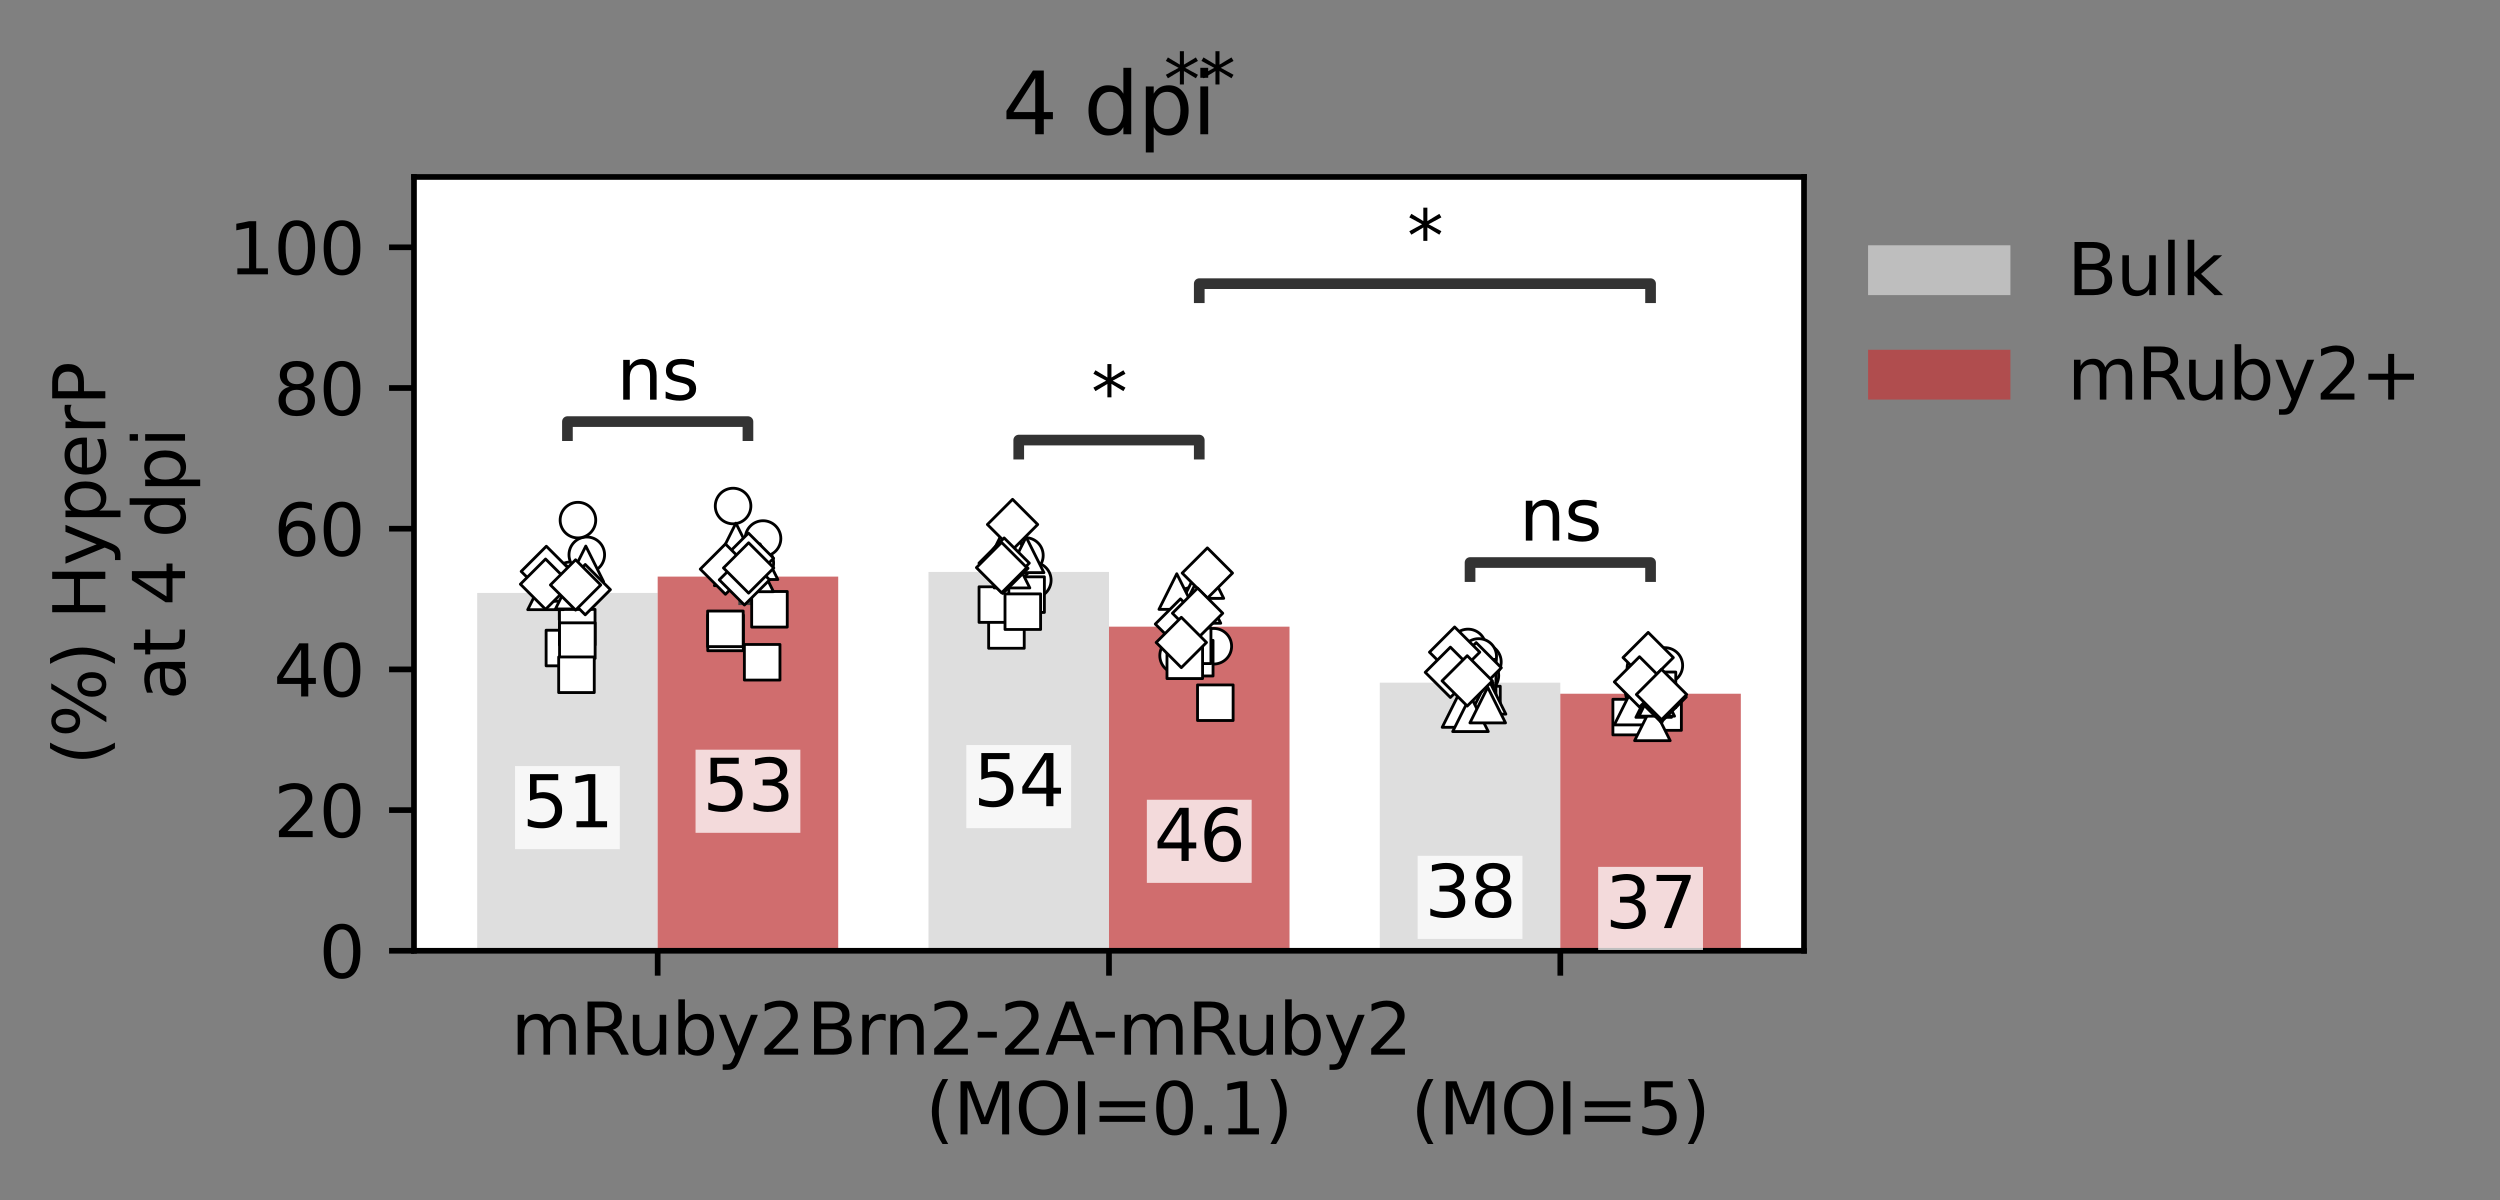<?xml version="1.0" encoding="utf-8" standalone="no"?>
<!DOCTYPE svg PUBLIC "-//W3C//DTD SVG 1.1//EN"
  "http://www.w3.org/Graphics/SVG/1.1/DTD/svg11.dtd">
<svg xmlns:xlink="http://www.w3.org/1999/xlink" width="351.249pt" height="168.66pt" viewBox="0 0 351.249 168.66" xmlns="http://www.w3.org/2000/svg" version="1.1">
 <rect x="0" y="0" width="351.249" height="168.66" fill="#808080" stroke="none"/>
 <defs>
  <style type="text/css">*{stroke-linejoin: round; stroke-linecap: butt}</style>
 </defs>
 <g id="figure_1">
  <g id="patch_1">
   <path d="M 0 168.66 
L 351.249 168.66 
L 351.249 0 
L 0 0 
L 0 168.66 
z
" style="fill: none"/>
  </g>
  <g id="axes_1">
   <g id="patch_2">
    <path d="M 58.163 133.584 
L 253.463 133.584 
L 253.463 24.864 
L 58.163 24.864 
z
" style="fill: #ffffff"/>
   </g>
   <g id="PathCollection_1"/>
   <g id="PathCollection_2"/>
   <g id="PathCollection_3"/>
   <g id="PathCollection_4"/>
   <g id="PathCollection_5"/>
   <g id="PathCollection_6"/>
   <g id="PathCollection_7"/>
   <g id="PathCollection_8"/>
   <g id="patch_3">
    <path d="M 67.041 133.584 
L 92.404 133.584 
L 92.404 83.309 
L 67.041 83.309 
z
" clip-path="url(#p74e291765d)" style="fill: #d3d3d3; opacity: 0.75"/>
   </g>
   <g id="patch_4">
    <path d="M 130.45 133.584 
L 155.813 133.584 
L 155.813 80.354 
L 130.45 80.354 
z
" clip-path="url(#p74e291765d)" style="fill: #d3d3d3; opacity: 0.75"/>
   </g>
   <g id="patch_5">
    <path d="M 193.859 133.584 
L 219.223 133.584 
L 219.223 95.918 
L 193.859 95.918 
z
" clip-path="url(#p74e291765d)" style="fill: #d3d3d3; opacity: 0.75"/>
   </g>
   <g id="patch_6">
    <path d="M 92.404 133.584 
L 117.768 133.584 
L 117.768 81.01 
L 92.404 81.01 
z
" clip-path="url(#p74e291765d)" style="fill: #c03d3e; opacity: 0.75"/>
   </g>
   <g id="patch_7">
    <path d="M 155.813 133.584 
L 181.177 133.584 
L 181.177 88.043 
L 155.813 88.043 
z
" clip-path="url(#p74e291765d)" style="fill: #c03d3e; opacity: 0.75"/>
   </g>
   <g id="patch_8">
    <path d="M 219.223 133.584 
L 244.586 133.584 
L 244.586 97.473 
L 219.223 97.473 
z
" clip-path="url(#p74e291765d)" style="fill: #c03d3e; opacity: 0.75"/>
   </g>
   <g id="matplotlib.axis_1">
    <g id="xtick_1">
     <g id="line2d_1">
      <defs>
       <path id="mfaa15e0e1c" d="M 0 0 
L 0 3.5 
" style="stroke: #000000; stroke-width: 0.8"/>
      </defs>
      <g>
       <use xlink:href="#mfaa15e0e1c" x="92.404" y="133.584" style="stroke: #000000; stroke-width: 0.8"/>
      </g>
     </g>
     <g id="text_1">
      <!-- mRuby2 -->
      <g transform="translate(71.801 148.183)scale(0.1 -0.1)">
       <defs>
        <path id="DejaVuSans-6d" d="M 3328 2828 
Q 3544 3216 3844 3400 
Q 4144 3584 4550 3584 
Q 5097 3584 5394 3201 
Q 5691 2819 5691 2113 
L 5691 0 
L 5113 0 
L 5113 2094 
Q 5113 2597 4934 2840 
Q 4756 3084 4391 3084 
Q 3944 3084 3684 2787 
Q 3425 2491 3425 1978 
L 3425 0 
L 2847 0 
L 2847 2094 
Q 2847 2600 2669 2842 
Q 2491 3084 2119 3084 
Q 1678 3084 1418 2786 
Q 1159 2488 1159 1978 
L 1159 0 
L 581 0 
L 581 3500 
L 1159 3500 
L 1159 2956 
Q 1356 3278 1631 3431 
Q 1906 3584 2284 3584 
Q 2666 3584 2933 3390 
Q 3200 3197 3328 2828 
z
" transform="scale(0.016)"/>
        <path id="DejaVuSans-52" d="M 2841 2188 
Q 3044 2119 3236 1894 
Q 3428 1669 3622 1275 
L 4263 0 
L 3584 0 
L 2988 1197 
Q 2756 1666 2539 1819 
Q 2322 1972 1947 1972 
L 1259 1972 
L 1259 0 
L 628 0 
L 628 4666 
L 2053 4666 
Q 2853 4666 3247 4331 
Q 3641 3997 3641 3322 
Q 3641 2881 3436 2590 
Q 3231 2300 2841 2188 
z
M 1259 4147 
L 1259 2491 
L 2053 2491 
Q 2509 2491 2742 2702 
Q 2975 2913 2975 3322 
Q 2975 3731 2742 3939 
Q 2509 4147 2053 4147 
L 1259 4147 
z
" transform="scale(0.016)"/>
        <path id="DejaVuSans-75" d="M 544 1381 
L 544 3500 
L 1119 3500 
L 1119 1403 
Q 1119 906 1312 657 
Q 1506 409 1894 409 
Q 2359 409 2629 706 
Q 2900 1003 2900 1516 
L 2900 3500 
L 3475 3500 
L 3475 0 
L 2900 0 
L 2900 538 
Q 2691 219 2414 64 
Q 2138 -91 1772 -91 
Q 1169 -91 856 284 
Q 544 659 544 1381 
z
M 1991 3584 
L 1991 3584 
z
" transform="scale(0.016)"/>
        <path id="DejaVuSans-62" d="M 3116 1747 
Q 3116 2381 2855 2742 
Q 2594 3103 2138 3103 
Q 1681 3103 1420 2742 
Q 1159 2381 1159 1747 
Q 1159 1113 1420 752 
Q 1681 391 2138 391 
Q 2594 391 2855 752 
Q 3116 1113 3116 1747 
z
M 1159 2969 
Q 1341 3281 1617 3432 
Q 1894 3584 2278 3584 
Q 2916 3584 3314 3078 
Q 3713 2572 3713 1747 
Q 3713 922 3314 415 
Q 2916 -91 2278 -91 
Q 1894 -91 1617 61 
Q 1341 213 1159 525 
L 1159 0 
L 581 0 
L 581 4863 
L 1159 4863 
L 1159 2969 
z
" transform="scale(0.016)"/>
        <path id="DejaVuSans-79" d="M 2059 -325 
Q 1816 -950 1584 -1140 
Q 1353 -1331 966 -1331 
L 506 -1331 
L 506 -850 
L 844 -850 
Q 1081 -850 1212 -737 
Q 1344 -625 1503 -206 
L 1606 56 
L 191 3500 
L 800 3500 
L 1894 763 
L 2988 3500 
L 3597 3500 
L 2059 -325 
z
" transform="scale(0.016)"/>
        <path id="DejaVuSans-32" d="M 1228 531 
L 3431 531 
L 3431 0 
L 469 0 
L 469 531 
Q 828 903 1448 1529 
Q 2069 2156 2228 2338 
Q 2531 2678 2651 2914 
Q 2772 3150 2772 3378 
Q 2772 3750 2511 3984 
Q 2250 4219 1831 4219 
Q 1534 4219 1204 4116 
Q 875 4013 500 3803 
L 500 4441 
Q 881 4594 1212 4672 
Q 1544 4750 1819 4750 
Q 2544 4750 2975 4387 
Q 3406 4025 3406 3419 
Q 3406 3131 3298 2873 
Q 3191 2616 2906 2266 
Q 2828 2175 2409 1742 
Q 1991 1309 1228 531 
z
" transform="scale(0.016)"/>
       </defs>
       <use xlink:href="#DejaVuSans-6d"/>
       <use xlink:href="#DejaVuSans-52" x="97.412"/>
       <use xlink:href="#DejaVuSans-75" x="162.395"/>
       <use xlink:href="#DejaVuSans-62" x="225.773"/>
       <use xlink:href="#DejaVuSans-79" x="289.25"/>
       <use xlink:href="#DejaVuSans-32" x="348.43"/>
      </g>
     </g>
    </g>
    <g id="xtick_2">
     <g id="line2d_2">
      <g>
       <use xlink:href="#mfaa15e0e1c" x="155.813" y="133.584" style="stroke: #000000; stroke-width: 0.8"/>
      </g>
     </g>
     <g id="text_2">
      <!-- Brn2-2A-mRuby2 -->
      <g transform="translate(113.365 148.183)scale(0.1 -0.1)">
       <defs>
        <path id="DejaVuSans-42" d="M 1259 2228 
L 1259 519 
L 2272 519 
Q 2781 519 3026 730 
Q 3272 941 3272 1375 
Q 3272 1813 3026 2020 
Q 2781 2228 2272 2228 
L 1259 2228 
z
M 1259 4147 
L 1259 2741 
L 2194 2741 
Q 2656 2741 2882 2914 
Q 3109 3088 3109 3444 
Q 3109 3797 2882 3972 
Q 2656 4147 2194 4147 
L 1259 4147 
z
M 628 4666 
L 2241 4666 
Q 2963 4666 3353 4366 
Q 3744 4066 3744 3513 
Q 3744 3084 3544 2831 
Q 3344 2578 2956 2516 
Q 3422 2416 3680 2098 
Q 3938 1781 3938 1306 
Q 3938 681 3513 340 
Q 3088 0 2303 0 
L 628 0 
L 628 4666 
z
" transform="scale(0.016)"/>
        <path id="DejaVuSans-72" d="M 2631 2963 
Q 2534 3019 2420 3045 
Q 2306 3072 2169 3072 
Q 1681 3072 1420 2755 
Q 1159 2438 1159 1844 
L 1159 0 
L 581 0 
L 581 3500 
L 1159 3500 
L 1159 2956 
Q 1341 3275 1631 3429 
Q 1922 3584 2338 3584 
Q 2397 3584 2469 3576 
Q 2541 3569 2628 3553 
L 2631 2963 
z
" transform="scale(0.016)"/>
        <path id="DejaVuSans-6e" d="M 3513 2113 
L 3513 0 
L 2938 0 
L 2938 2094 
Q 2938 2591 2744 2837 
Q 2550 3084 2163 3084 
Q 1697 3084 1428 2787 
Q 1159 2491 1159 1978 
L 1159 0 
L 581 0 
L 581 3500 
L 1159 3500 
L 1159 2956 
Q 1366 3272 1645 3428 
Q 1925 3584 2291 3584 
Q 2894 3584 3203 3211 
Q 3513 2838 3513 2113 
z
" transform="scale(0.016)"/>
        <path id="DejaVuSans-2d" d="M 313 2009 
L 1997 2009 
L 1997 1497 
L 313 1497 
L 313 2009 
z
" transform="scale(0.016)"/>
        <path id="DejaVuSans-41" d="M 2188 4044 
L 1331 1722 
L 3047 1722 
L 2188 4044 
z
M 1831 4666 
L 2547 4666 
L 4325 0 
L 3669 0 
L 3244 1197 
L 1141 1197 
L 716 0 
L 50 0 
L 1831 4666 
z
" transform="scale(0.016)"/>
       </defs>
       <use xlink:href="#DejaVuSans-42"/>
       <use xlink:href="#DejaVuSans-72" x="68.604"/>
       <use xlink:href="#DejaVuSans-6e" x="107.967"/>
       <use xlink:href="#DejaVuSans-32" x="171.346"/>
       <use xlink:href="#DejaVuSans-2d" x="234.969"/>
       <use xlink:href="#DejaVuSans-32" x="271.053"/>
       <use xlink:href="#DejaVuSans-41" x="334.676"/>
       <use xlink:href="#DejaVuSans-2d" x="400.834"/>
       <use xlink:href="#DejaVuSans-6d" x="436.918"/>
       <use xlink:href="#DejaVuSans-52" x="534.33"/>
       <use xlink:href="#DejaVuSans-75" x="599.312"/>
       <use xlink:href="#DejaVuSans-62" x="662.691"/>
       <use xlink:href="#DejaVuSans-79" x="726.168"/>
       <use xlink:href="#DejaVuSans-32" x="785.348"/>
      </g>
      <!-- (MOI=0.1) -->
      <g transform="translate(130.045 159.38)scale(0.1 -0.1)">
       <defs>
        <path id="DejaVuSans-28" d="M 1984 4856 
Q 1566 4138 1362 3434 
Q 1159 2731 1159 2009 
Q 1159 1288 1364 580 
Q 1569 -128 1984 -844 
L 1484 -844 
Q 1016 -109 783 600 
Q 550 1309 550 2009 
Q 550 2706 781 3412 
Q 1013 4119 1484 4856 
L 1984 4856 
z
" transform="scale(0.016)"/>
        <path id="DejaVuSans-4d" d="M 628 4666 
L 1569 4666 
L 2759 1491 
L 3956 4666 
L 4897 4666 
L 4897 0 
L 4281 0 
L 4281 4097 
L 3078 897 
L 2444 897 
L 1241 4097 
L 1241 0 
L 628 0 
L 628 4666 
z
" transform="scale(0.016)"/>
        <path id="DejaVuSans-4f" d="M 2522 4238 
Q 1834 4238 1429 3725 
Q 1025 3213 1025 2328 
Q 1025 1447 1429 934 
Q 1834 422 2522 422 
Q 3209 422 3611 934 
Q 4013 1447 4013 2328 
Q 4013 3213 3611 3725 
Q 3209 4238 2522 4238 
z
M 2522 4750 
Q 3503 4750 4090 4092 
Q 4678 3434 4678 2328 
Q 4678 1225 4090 567 
Q 3503 -91 2522 -91 
Q 1538 -91 948 565 
Q 359 1222 359 2328 
Q 359 3434 948 4092 
Q 1538 4750 2522 4750 
z
" transform="scale(0.016)"/>
        <path id="DejaVuSans-49" d="M 628 4666 
L 1259 4666 
L 1259 0 
L 628 0 
L 628 4666 
z
" transform="scale(0.016)"/>
        <path id="DejaVuSans-3d" d="M 678 2906 
L 4684 2906 
L 4684 2381 
L 678 2381 
L 678 2906 
z
M 678 1631 
L 4684 1631 
L 4684 1100 
L 678 1100 
L 678 1631 
z
" transform="scale(0.016)"/>
        <path id="DejaVuSans-30" d="M 2034 4250 
Q 1547 4250 1301 3770 
Q 1056 3291 1056 2328 
Q 1056 1369 1301 889 
Q 1547 409 2034 409 
Q 2525 409 2770 889 
Q 3016 1369 3016 2328 
Q 3016 3291 2770 3770 
Q 2525 4250 2034 4250 
z
M 2034 4750 
Q 2819 4750 3233 4129 
Q 3647 3509 3647 2328 
Q 3647 1150 3233 529 
Q 2819 -91 2034 -91 
Q 1250 -91 836 529 
Q 422 1150 422 2328 
Q 422 3509 836 4129 
Q 1250 4750 2034 4750 
z
" transform="scale(0.016)"/>
        <path id="DejaVuSans-2e" d="M 684 794 
L 1344 794 
L 1344 0 
L 684 0 
L 684 794 
z
" transform="scale(0.016)"/>
        <path id="DejaVuSans-31" d="M 794 531 
L 1825 531 
L 1825 4091 
L 703 3866 
L 703 4441 
L 1819 4666 
L 2450 4666 
L 2450 531 
L 3481 531 
L 3481 0 
L 794 0 
L 794 531 
z
" transform="scale(0.016)"/>
        <path id="DejaVuSans-29" d="M 513 4856 
L 1013 4856 
Q 1481 4119 1714 3412 
Q 1947 2706 1947 2009 
Q 1947 1309 1714 600 
Q 1481 -109 1013 -844 
L 513 -844 
Q 928 -128 1133 580 
Q 1338 1288 1338 2009 
Q 1338 2731 1133 3434 
Q 928 4138 513 4856 
z
" transform="scale(0.016)"/>
       </defs>
       <use xlink:href="#DejaVuSans-28"/>
       <use xlink:href="#DejaVuSans-4d" x="39.014"/>
       <use xlink:href="#DejaVuSans-4f" x="125.293"/>
       <use xlink:href="#DejaVuSans-49" x="204.004"/>
       <use xlink:href="#DejaVuSans-3d" x="233.496"/>
       <use xlink:href="#DejaVuSans-30" x="317.285"/>
       <use xlink:href="#DejaVuSans-2e" x="380.908"/>
       <use xlink:href="#DejaVuSans-31" x="412.695"/>
       <use xlink:href="#DejaVuSans-29" x="476.318"/>
      </g>
     </g>
    </g>
    <g id="xtick_3">
     <g id="line2d_3">
      <g>
       <use xlink:href="#mfaa15e0e1c" x="219.223" y="133.584" style="stroke: #000000; stroke-width: 0.8"/>
      </g>
     </g>
     <g id="text_3">
      <!--  -->
      <g transform="translate(219.223 148.183)scale(0.1 -0.1)"/>
      <!-- (MOI=5) -->
      <g transform="translate(198.225 159.38)scale(0.1 -0.1)">
       <defs>
        <path id="DejaVuSans-35" d="M 691 4666 
L 3169 4666 
L 3169 4134 
L 1269 4134 
L 1269 2991 
Q 1406 3038 1543 3061 
Q 1681 3084 1819 3084 
Q 2600 3084 3056 2656 
Q 3513 2228 3513 1497 
Q 3513 744 3044 326 
Q 2575 -91 1722 -91 
Q 1428 -91 1123 -41 
Q 819 9 494 109 
L 494 744 
Q 775 591 1075 516 
Q 1375 441 1709 441 
Q 2250 441 2565 725 
Q 2881 1009 2881 1497 
Q 2881 1984 2565 2268 
Q 2250 2553 1709 2553 
Q 1456 2553 1204 2497 
Q 953 2441 691 2322 
L 691 4666 
z
" transform="scale(0.016)"/>
       </defs>
       <use xlink:href="#DejaVuSans-28"/>
       <use xlink:href="#DejaVuSans-4d" x="39.014"/>
       <use xlink:href="#DejaVuSans-4f" x="125.293"/>
       <use xlink:href="#DejaVuSans-49" x="204.004"/>
       <use xlink:href="#DejaVuSans-3d" x="233.496"/>
       <use xlink:href="#DejaVuSans-35" x="317.285"/>
       <use xlink:href="#DejaVuSans-29" x="380.908"/>
      </g>
     </g>
    </g>
   </g>
   <g id="matplotlib.axis_2">
    <g id="ytick_1">
     <g id="line2d_4">
      <defs>
       <path id="mdc113034f2" d="M 0 0 
L -3.5 0 
" style="stroke: #000000; stroke-width: 0.8"/>
      </defs>
      <g>
       <use xlink:href="#mdc113034f2" x="58.163" y="133.584" style="stroke: #000000; stroke-width: 0.8"/>
      </g>
     </g>
     <g id="text_4">
      <!-- 0 -->
      <g transform="translate(44.801 137.383)scale(0.1 -0.1)">
       <use xlink:href="#DejaVuSans-30"/>
      </g>
     </g>
    </g>
    <g id="ytick_2">
     <g id="line2d_5">
      <g>
       <use xlink:href="#mdc113034f2" x="58.163" y="113.817" style="stroke: #000000; stroke-width: 0.8"/>
      </g>
     </g>
     <g id="text_5">
      <!-- 20 -->
      <g transform="translate(38.438 117.616)scale(0.1 -0.1)">
       <use xlink:href="#DejaVuSans-32"/>
       <use xlink:href="#DejaVuSans-30" x="63.623"/>
      </g>
     </g>
    </g>
    <g id="ytick_3">
     <g id="line2d_6">
      <g>
       <use xlink:href="#mdc113034f2" x="58.163" y="94.05" style="stroke: #000000; stroke-width: 0.8"/>
      </g>
     </g>
     <g id="text_6">
      <!-- 40 -->
      <g transform="translate(38.438 97.849)scale(0.1 -0.1)">
       <defs>
        <path id="DejaVuSans-34" d="M 2419 4116 
L 825 1625 
L 2419 1625 
L 2419 4116 
z
M 2253 4666 
L 3047 4666 
L 3047 1625 
L 3713 1625 
L 3713 1100 
L 3047 1100 
L 3047 0 
L 2419 0 
L 2419 1100 
L 313 1100 
L 313 1709 
L 2253 4666 
z
" transform="scale(0.016)"/>
       </defs>
       <use xlink:href="#DejaVuSans-34"/>
       <use xlink:href="#DejaVuSans-30" x="63.623"/>
      </g>
     </g>
    </g>
    <g id="ytick_4">
     <g id="line2d_7">
      <g>
       <use xlink:href="#mdc113034f2" x="58.163" y="74.282" style="stroke: #000000; stroke-width: 0.8"/>
      </g>
     </g>
     <g id="text_7">
      <!-- 60 -->
      <g transform="translate(38.438 78.082)scale(0.1 -0.1)">
       <defs>
        <path id="DejaVuSans-36" d="M 2113 2584 
Q 1688 2584 1439 2293 
Q 1191 2003 1191 1497 
Q 1191 994 1439 701 
Q 1688 409 2113 409 
Q 2538 409 2786 701 
Q 3034 994 3034 1497 
Q 3034 2003 2786 2293 
Q 2538 2584 2113 2584 
z
M 3366 4563 
L 3366 3988 
Q 3128 4100 2886 4159 
Q 2644 4219 2406 4219 
Q 1781 4219 1451 3797 
Q 1122 3375 1075 2522 
Q 1259 2794 1537 2939 
Q 1816 3084 2150 3084 
Q 2853 3084 3261 2657 
Q 3669 2231 3669 1497 
Q 3669 778 3244 343 
Q 2819 -91 2113 -91 
Q 1303 -91 875 529 
Q 447 1150 447 2328 
Q 447 3434 972 4092 
Q 1497 4750 2381 4750 
Q 2619 4750 2861 4703 
Q 3103 4656 3366 4563 
z
" transform="scale(0.016)"/>
       </defs>
       <use xlink:href="#DejaVuSans-36"/>
       <use xlink:href="#DejaVuSans-30" x="63.623"/>
      </g>
     </g>
    </g>
    <g id="ytick_5">
     <g id="line2d_8">
      <g>
       <use xlink:href="#mdc113034f2" x="58.163" y="54.515" style="stroke: #000000; stroke-width: 0.8"/>
      </g>
     </g>
     <g id="text_8">
      <!-- 80 -->
      <g transform="translate(38.438 58.314)scale(0.1 -0.1)">
       <defs>
        <path id="DejaVuSans-38" d="M 2034 2216 
Q 1584 2216 1326 1975 
Q 1069 1734 1069 1313 
Q 1069 891 1326 650 
Q 1584 409 2034 409 
Q 2484 409 2743 651 
Q 3003 894 3003 1313 
Q 3003 1734 2745 1975 
Q 2488 2216 2034 2216 
z
M 1403 2484 
Q 997 2584 770 2862 
Q 544 3141 544 3541 
Q 544 4100 942 4425 
Q 1341 4750 2034 4750 
Q 2731 4750 3128 4425 
Q 3525 4100 3525 3541 
Q 3525 3141 3298 2862 
Q 3072 2584 2669 2484 
Q 3125 2378 3379 2068 
Q 3634 1759 3634 1313 
Q 3634 634 3220 271 
Q 2806 -91 2034 -91 
Q 1263 -91 848 271 
Q 434 634 434 1313 
Q 434 1759 690 2068 
Q 947 2378 1403 2484 
z
M 1172 3481 
Q 1172 3119 1398 2916 
Q 1625 2713 2034 2713 
Q 2441 2713 2670 2916 
Q 2900 3119 2900 3481 
Q 2900 3844 2670 4047 
Q 2441 4250 2034 4250 
Q 1625 4250 1398 4047 
Q 1172 3844 1172 3481 
z
" transform="scale(0.016)"/>
       </defs>
       <use xlink:href="#DejaVuSans-38"/>
       <use xlink:href="#DejaVuSans-30" x="63.623"/>
      </g>
     </g>
    </g>
    <g id="ytick_6">
     <g id="line2d_9">
      <g>
       <use xlink:href="#mdc113034f2" x="58.163" y="34.748" style="stroke: #000000; stroke-width: 0.8"/>
      </g>
     </g>
     <g id="text_9">
      <!-- 100 -->
      <g transform="translate(32.076 38.547)scale(0.1 -0.1)">
       <use xlink:href="#DejaVuSans-31"/>
       <use xlink:href="#DejaVuSans-30" x="63.623"/>
       <use xlink:href="#DejaVuSans-30" x="127.246"/>
      </g>
     </g>
    </g>
    <g id="text_10">
     <!-- (%) HyperP -->
     <g transform="translate(14.798 107.506)rotate(-90)scale(0.1 -0.1)">
      <defs>
       <path id="DejaVuSans-25" d="M 4653 2053 
Q 4381 2053 4226 1822 
Q 4072 1591 4072 1178 
Q 4072 772 4226 539 
Q 4381 306 4653 306 
Q 4919 306 5073 539 
Q 5228 772 5228 1178 
Q 5228 1588 5073 1820 
Q 4919 2053 4653 2053 
z
M 4653 2450 
Q 5147 2450 5437 2106 
Q 5728 1763 5728 1178 
Q 5728 594 5436 251 
Q 5144 -91 4653 -91 
Q 4153 -91 3862 251 
Q 3572 594 3572 1178 
Q 3572 1766 3864 2108 
Q 4156 2450 4653 2450 
z
M 1428 4353 
Q 1159 4353 1004 4120 
Q 850 3888 850 3481 
Q 850 3069 1003 2837 
Q 1156 2606 1428 2606 
Q 1700 2606 1854 2837 
Q 2009 3069 2009 3481 
Q 2009 3884 1853 4118 
Q 1697 4353 1428 4353 
z
M 4250 4750 
L 4750 4750 
L 1831 -91 
L 1331 -91 
L 4250 4750 
z
M 1428 4750 
Q 1922 4750 2215 4408 
Q 2509 4066 2509 3481 
Q 2509 2891 2217 2550 
Q 1925 2209 1428 2209 
Q 931 2209 642 2551 
Q 353 2894 353 3481 
Q 353 4063 643 4406 
Q 934 4750 1428 4750 
z
" transform="scale(0.016)"/>
       <path id="DejaVuSans-20" transform="scale(0.016)"/>
       <path id="DejaVuSans-48" d="M 628 4666 
L 1259 4666 
L 1259 2753 
L 3553 2753 
L 3553 4666 
L 4184 4666 
L 4184 0 
L 3553 0 
L 3553 2222 
L 1259 2222 
L 1259 0 
L 628 0 
L 628 4666 
z
" transform="scale(0.016)"/>
       <path id="DejaVuSans-70" d="M 1159 525 
L 1159 -1331 
L 581 -1331 
L 581 3500 
L 1159 3500 
L 1159 2969 
Q 1341 3281 1617 3432 
Q 1894 3584 2278 3584 
Q 2916 3584 3314 3078 
Q 3713 2572 3713 1747 
Q 3713 922 3314 415 
Q 2916 -91 2278 -91 
Q 1894 -91 1617 61 
Q 1341 213 1159 525 
z
M 3116 1747 
Q 3116 2381 2855 2742 
Q 2594 3103 2138 3103 
Q 1681 3103 1420 2742 
Q 1159 2381 1159 1747 
Q 1159 1113 1420 752 
Q 1681 391 2138 391 
Q 2594 391 2855 752 
Q 3116 1113 3116 1747 
z
" transform="scale(0.016)"/>
       <path id="DejaVuSans-65" d="M 3597 1894 
L 3597 1613 
L 953 1613 
Q 991 1019 1311 708 
Q 1631 397 2203 397 
Q 2534 397 2845 478 
Q 3156 559 3463 722 
L 3463 178 
Q 3153 47 2828 -22 
Q 2503 -91 2169 -91 
Q 1331 -91 842 396 
Q 353 884 353 1716 
Q 353 2575 817 3079 
Q 1281 3584 2069 3584 
Q 2775 3584 3186 3129 
Q 3597 2675 3597 1894 
z
M 3022 2063 
Q 3016 2534 2758 2815 
Q 2500 3097 2075 3097 
Q 1594 3097 1305 2825 
Q 1016 2553 972 2059 
L 3022 2063 
z
" transform="scale(0.016)"/>
       <path id="DejaVuSans-50" d="M 1259 4147 
L 1259 2394 
L 2053 2394 
Q 2494 2394 2734 2622 
Q 2975 2850 2975 3272 
Q 2975 3691 2734 3919 
Q 2494 4147 2053 4147 
L 1259 4147 
z
M 628 4666 
L 2053 4666 
Q 2838 4666 3239 4311 
Q 3641 3956 3641 3272 
Q 3641 2581 3239 2228 
Q 2838 1875 2053 1875 
L 1259 1875 
L 1259 0 
L 628 0 
L 628 4666 
z
" transform="scale(0.016)"/>
      </defs>
      <use xlink:href="#DejaVuSans-28"/>
      <use xlink:href="#DejaVuSans-25" x="39.014"/>
      <use xlink:href="#DejaVuSans-29" x="134.033"/>
      <use xlink:href="#DejaVuSans-20" x="173.047"/>
      <use xlink:href="#DejaVuSans-48" x="204.834"/>
      <use xlink:href="#DejaVuSans-79" x="280.029"/>
      <use xlink:href="#DejaVuSans-70" x="339.209"/>
      <use xlink:href="#DejaVuSans-65" x="402.686"/>
      <use xlink:href="#DejaVuSans-72" x="464.209"/>
      <use xlink:href="#DejaVuSans-50" x="505.322"/>
     </g>
     <!-- at 4 dpi -->
     <g transform="translate(25.996 98.345)rotate(-90)scale(0.1 -0.1)">
      <defs>
       <path id="DejaVuSans-61" d="M 2194 1759 
Q 1497 1759 1228 1600 
Q 959 1441 959 1056 
Q 959 750 1161 570 
Q 1363 391 1709 391 
Q 2188 391 2477 730 
Q 2766 1069 2766 1631 
L 2766 1759 
L 2194 1759 
z
M 3341 1997 
L 3341 0 
L 2766 0 
L 2766 531 
Q 2569 213 2275 61 
Q 1981 -91 1556 -91 
Q 1019 -91 701 211 
Q 384 513 384 1019 
Q 384 1609 779 1909 
Q 1175 2209 1959 2209 
L 2766 2209 
L 2766 2266 
Q 2766 2663 2505 2880 
Q 2244 3097 1772 3097 
Q 1472 3097 1187 3025 
Q 903 2953 641 2809 
L 641 3341 
Q 956 3463 1253 3523 
Q 1550 3584 1831 3584 
Q 2591 3584 2966 3190 
Q 3341 2797 3341 1997 
z
" transform="scale(0.016)"/>
       <path id="DejaVuSans-74" d="M 1172 4494 
L 1172 3500 
L 2356 3500 
L 2356 3053 
L 1172 3053 
L 1172 1153 
Q 1172 725 1289 603 
Q 1406 481 1766 481 
L 2356 481 
L 2356 0 
L 1766 0 
Q 1100 0 847 248 
Q 594 497 594 1153 
L 594 3053 
L 172 3053 
L 172 3500 
L 594 3500 
L 594 4494 
L 1172 4494 
z
" transform="scale(0.016)"/>
       <path id="DejaVuSans-64" d="M 2906 2969 
L 2906 4863 
L 3481 4863 
L 3481 0 
L 2906 0 
L 2906 525 
Q 2725 213 2448 61 
Q 2172 -91 1784 -91 
Q 1150 -91 751 415 
Q 353 922 353 1747 
Q 353 2572 751 3078 
Q 1150 3584 1784 3584 
Q 2172 3584 2448 3432 
Q 2725 3281 2906 2969 
z
M 947 1747 
Q 947 1113 1208 752 
Q 1469 391 1925 391 
Q 2381 391 2643 752 
Q 2906 1113 2906 1747 
Q 2906 2381 2643 2742 
Q 2381 3103 1925 3103 
Q 1469 3103 1208 2742 
Q 947 2381 947 1747 
z
" transform="scale(0.016)"/>
       <path id="DejaVuSans-69" d="M 603 3500 
L 1178 3500 
L 1178 0 
L 603 0 
L 603 3500 
z
M 603 4863 
L 1178 4863 
L 1178 4134 
L 603 4134 
L 603 4863 
z
" transform="scale(0.016)"/>
      </defs>
      <use xlink:href="#DejaVuSans-61"/>
      <use xlink:href="#DejaVuSans-74" x="61.279"/>
      <use xlink:href="#DejaVuSans-20" x="100.488"/>
      <use xlink:href="#DejaVuSans-34" x="132.275"/>
      <use xlink:href="#DejaVuSans-20" x="195.898"/>
      <use xlink:href="#DejaVuSans-64" x="227.686"/>
      <use xlink:href="#DejaVuSans-70" x="291.162"/>
      <use xlink:href="#DejaVuSans-69" x="354.639"/>
     </g>
    </g>
   </g>
   <g id="line2d_10">
    <path d="M 79.723 85.79 
L 79.723 80.768 
" clip-path="url(#p74e291765d)" style="fill: none; stroke: #424242; stroke-width: 2.7; stroke-linecap: square"/>
   </g>
   <g id="line2d_11">
    <path d="M 143.132 82.218 
L 143.132 78.719 
" clip-path="url(#p74e291765d)" style="fill: none; stroke: #424242; stroke-width: 2.7; stroke-linecap: square"/>
   </g>
   <g id="line2d_12">
    <path d="M 206.541 97.292 
L 206.541 94.434 
" clip-path="url(#p74e291765d)" style="fill: none; stroke: #424242; stroke-width: 2.7; stroke-linecap: square"/>
   </g>
   <g id="line2d_13">
    <path d="M 105.086 83.663 
L 105.086 78.46 
" clip-path="url(#p74e291765d)" style="fill: none; stroke: #424242; stroke-width: 2.7; stroke-linecap: square"/>
   </g>
   <g id="line2d_14">
    <path d="M 168.495 90.45 
L 168.495 85.7 
" clip-path="url(#p74e291765d)" style="fill: none; stroke: #424242; stroke-width: 2.7; stroke-linecap: square"/>
   </g>
   <g id="line2d_15">
    <path d="M 231.904 98.738 
L 231.904 96.26 
" clip-path="url(#p74e291765d)" style="fill: none; stroke: #424242; stroke-width: 2.7; stroke-linecap: square"/>
   </g>
   <g id="line2d_16">
    <path d="M 143.132 63.808 
L 143.132 61.832 
L 168.495 61.832 
L 168.495 63.808 
" clip-path="url(#p74e291765d)" style="fill: none; stroke: #333333; stroke-width: 1.5; stroke-linecap: square"/>
   </g>
   <g id="line2d_17">
    <path d="M 79.723 61.214 
L 79.723 59.237 
L 105.086 59.237 
L 105.086 61.214 
" clip-path="url(#p74e291765d)" style="fill: none; stroke: #333333; stroke-width: 1.5; stroke-linecap: square"/>
   </g>
   <g id="line2d_18">
    <path d="M 206.541 81.014 
L 206.541 79.037 
L 231.904 79.037 
L 231.904 81.014 
" clip-path="url(#p74e291765d)" style="fill: none; stroke: #333333; stroke-width: 1.5; stroke-linecap: square"/>
   </g>
   <g id="line2d_19">
    <path d="M 168.495 41.832 
L 168.495 39.855 
L 231.904 39.855 
L 231.904 41.832 
" clip-path="url(#p74e291765d)" style="fill: none; stroke: #333333; stroke-width: 1.5; stroke-linecap: square"/>
   </g>
   <g id="line2d_20">
    <path d="M 105.086 19.855 
L 105.086 17.878 
L 231.904 17.878 
L 231.904 19.855 
" clip-path="url(#p74e291765d)" style="fill: none; stroke: #333333; stroke-width: 1.5; stroke-linecap: square"/>
   </g>
   <g id="patch_9">
    <path d="M 58.163 133.584 
L 58.163 24.864 
" style="fill: none; stroke: #000000; stroke-width: 0.8; stroke-linejoin: miter; stroke-linecap: square"/>
   </g>
   <g id="patch_10">
    <path d="M 253.463 133.584 
L 253.463 24.864 
" style="fill: none; stroke: #000000; stroke-width: 0.8; stroke-linejoin: miter; stroke-linecap: square"/>
   </g>
   <g id="patch_11">
    <path d="M 58.163 133.584 
L 253.463 133.584 
" style="fill: none; stroke: #000000; stroke-width: 0.8; stroke-linejoin: miter; stroke-linecap: square"/>
   </g>
   <g id="patch_12">
    <path d="M 58.163 24.864 
L 253.463 24.864 
" style="fill: none; stroke: #000000; stroke-width: 0.8; stroke-linejoin: miter; stroke-linecap: square"/>
   </g>
   <g id="PathCollection_9">
    <defs>
     <path id="C0_0_d4daaa07fe" d="M 0 2.5 
C 0.663 2.5 1.299 2.237 1.768 1.768 
C 2.237 1.299 2.5 0.663 2.5 -0 
C 2.5 -0.663 2.237 -1.299 1.768 -1.768 
C 1.299 -2.237 0.663 -2.5 0 -2.5 
C -0.663 -2.5 -1.299 -2.237 -1.768 -1.768 
C -2.237 -1.299 -2.5 -0.663 -2.5 0 
C -2.5 0.663 -2.237 1.299 -1.768 1.768 
C -1.299 2.237 -0.663 2.5 0 2.5 
z
"/>
    </defs>
    <g clip-path="url(#p74e291765d)">
     <use xlink:href="#C0_0_d4daaa07fe" x="80.143" y="81.464" style="fill: #ffffff; stroke: #000000; stroke-width: 0.4"/>
    </g>
    <g clip-path="url(#p74e291765d)">
     <use xlink:href="#C0_0_d4daaa07fe" x="78.176" y="81.681" style="fill: #ffffff; stroke: #000000; stroke-width: 0.4"/>
    </g>
    <g clip-path="url(#p74e291765d)">
     <use xlink:href="#C0_0_d4daaa07fe" x="82.443" y="77.947" style="fill: #ffffff; stroke: #000000; stroke-width: 0.4"/>
    </g>
    <g clip-path="url(#p74e291765d)">
     <use xlink:href="#C0_0_d4daaa07fe" x="81.2" y="73.077" style="fill: #ffffff; stroke: #000000; stroke-width: 0.4"/>
    </g>
   </g>
   <g id="PathCollection_10">
    <defs>
     <path id="C1_0_f8770ec77b" d="M 0 2.5 
C 0.663 2.5 1.299 2.237 1.768 1.768 
C 2.237 1.299 2.5 0.663 2.5 -0 
C 2.5 -0.663 2.237 -1.299 1.768 -1.768 
C 1.299 -2.237 0.663 -2.5 0 -2.5 
C -0.663 -2.5 -1.299 -2.237 -1.768 -1.768 
C -2.237 -1.299 -2.5 -0.663 -2.5 0 
C -2.5 0.663 -2.237 1.299 -1.768 1.768 
C -1.299 2.237 -0.663 2.5 0 2.5 
z
"/>
    </defs>
    <g clip-path="url(#p74e291765d)">
     <use xlink:href="#C1_0_f8770ec77b" x="106.189" y="79.111" style="fill: #ffffff; stroke: #000000; stroke-width: 0.4"/>
    </g>
    <g clip-path="url(#p74e291765d)">
     <use xlink:href="#C1_0_f8770ec77b" x="102.883" y="79.355" style="fill: #ffffff; stroke: #000000; stroke-width: 0.4"/>
    </g>
    <g clip-path="url(#p74e291765d)">
     <use xlink:href="#C1_0_f8770ec77b" x="107.206" y="75.663" style="fill: #ffffff; stroke: #000000; stroke-width: 0.4"/>
    </g>
    <g clip-path="url(#p74e291765d)">
     <use xlink:href="#C1_0_f8770ec77b" x="102.997" y="71.097" style="fill: #ffffff; stroke: #000000; stroke-width: 0.4"/>
    </g>
   </g>
   <g id="PathCollection_11">
    <defs>
     <path id="C2_0_2020b81ba1" d="M 0 2.5 
C 0.663 2.5 1.299 2.237 1.768 1.768 
C 2.237 1.299 2.5 0.663 2.5 -0 
C 2.5 -0.663 2.237 -1.299 1.768 -1.768 
C 1.299 -2.237 0.663 -2.5 0 -2.5 
C -0.663 -2.5 -1.299 -2.237 -1.768 -1.768 
C -2.237 -1.299 -2.5 -0.663 -2.5 0 
C -2.5 0.663 -2.237 1.299 -1.768 1.768 
C -1.299 2.237 -0.663 2.5 0 2.5 
z
"/>
    </defs>
    <g clip-path="url(#p74e291765d)">
     <use xlink:href="#C2_0_2020b81ba1" x="144.068" y="78.041" style="fill: #ffffff; stroke: #000000; stroke-width: 0.4"/>
    </g>
    <g clip-path="url(#p74e291765d)">
     <use xlink:href="#C2_0_2020b81ba1" x="145.178" y="81.514" style="fill: #ffffff; stroke: #000000; stroke-width: 0.4"/>
    </g>
    <g clip-path="url(#p74e291765d)">
     <use xlink:href="#C2_0_2020b81ba1" x="142.339" y="79.113" style="fill: #ffffff; stroke: #000000; stroke-width: 0.4"/>
    </g>
    <g clip-path="url(#p74e291765d)">
     <use xlink:href="#C2_0_2020b81ba1" x="141.576" y="78.612" style="fill: #ffffff; stroke: #000000; stroke-width: 0.4"/>
    </g>
   </g>
   <g id="PathCollection_12">
    <defs>
     <path id="C3_0_3b3afc2abe" d="M 0 2.5 
C 0.663 2.5 1.299 2.237 1.768 1.768 
C 2.237 1.299 2.5 0.663 2.5 -0 
C 2.5 -0.663 2.237 -1.299 1.768 -1.768 
C 1.299 -2.237 0.663 -2.5 0 -2.5 
C -0.663 -2.5 -1.299 -2.237 -1.768 -1.768 
C -2.237 -1.299 -2.5 -0.663 -2.5 0 
C -2.5 0.663 -2.237 1.299 -1.768 1.768 
C -1.299 2.237 -0.663 2.5 0 2.5 
z
"/>
    </defs>
    <g clip-path="url(#p74e291765d)">
     <use xlink:href="#C3_0_3b3afc2abe" x="168.316" y="90.073" style="fill: #ffffff; stroke: #000000; stroke-width: 0.4"/>
    </g>
    <g clip-path="url(#p74e291765d)">
     <use xlink:href="#C3_0_3b3afc2abe" x="165.453" y="92.113" style="fill: #ffffff; stroke: #000000; stroke-width: 0.4"/>
    </g>
    <g clip-path="url(#p74e291765d)">
     <use xlink:href="#C3_0_3b3afc2abe" x="170.541" y="90.798" style="fill: #ffffff; stroke: #000000; stroke-width: 0.4"/>
    </g>
    <g clip-path="url(#p74e291765d)">
     <use xlink:href="#C3_0_3b3afc2abe" x="167.364" y="85.07" style="fill: #ffffff; stroke: #000000; stroke-width: 0.4"/>
    </g>
   </g>
   <g id="PathCollection_13">
    <defs>
     <path id="C4_0_e0c7fe3af3" d="M 0 2.5 
C 0.663 2.5 1.299 2.237 1.768 1.768 
C 2.237 1.299 2.5 0.663 2.5 -0 
C 2.5 -0.663 2.237 -1.299 1.768 -1.768 
C 1.299 -2.237 0.663 -2.5 0 -2.5 
C -0.663 -2.5 -1.299 -2.237 -1.768 -1.768 
C -2.237 -1.299 -2.5 -0.663 -2.5 0 
C -2.5 0.663 -2.237 1.299 -1.768 1.768 
C -1.299 2.237 -0.663 2.5 0 2.5 
z
"/>
    </defs>
    <g clip-path="url(#p74e291765d)">
     <use xlink:href="#C4_0_e0c7fe3af3" x="206.253" y="90.897" style="fill: #ffffff; stroke: #000000; stroke-width: 0.4"/>
    </g>
    <g clip-path="url(#p74e291765d)">
     <use xlink:href="#C4_0_e0c7fe3af3" x="208.416" y="93.006" style="fill: #ffffff; stroke: #000000; stroke-width: 0.4"/>
    </g>
    <g clip-path="url(#p74e291765d)">
     <use xlink:href="#C4_0_e0c7fe3af3" x="207.76" y="92.234" style="fill: #ffffff; stroke: #000000; stroke-width: 0.4"/>
    </g>
    <g clip-path="url(#p74e291765d)">
     <use xlink:href="#C4_0_e0c7fe3af3" x="208.066" y="94.915" style="fill: #ffffff; stroke: #000000; stroke-width: 0.4"/>
    </g>
   </g>
   <g id="PathCollection_14">
    <defs>
     <path id="C5_0_9b9f3bc4e3" d="M 0 2.5 
C 0.663 2.5 1.299 2.237 1.768 1.768 
C 2.237 1.299 2.5 0.663 2.5 -0 
C 2.5 -0.663 2.237 -1.299 1.768 -1.768 
C 1.299 -2.237 0.663 -2.5 0 -2.5 
C -0.663 -2.5 -1.299 -2.237 -1.768 -1.768 
C -2.237 -1.299 -2.5 -0.663 -2.5 0 
C -2.5 0.663 -2.237 1.299 -1.768 1.768 
C -1.299 2.237 -0.663 2.5 0 2.5 
z
"/>
    </defs>
    <g clip-path="url(#p74e291765d)">
     <use xlink:href="#C5_0_9b9f3bc4e3" x="231.112" y="93.862" style="fill: #ffffff; stroke: #000000; stroke-width: 0.4"/>
    </g>
    <g clip-path="url(#p74e291765d)">
     <use xlink:href="#C5_0_9b9f3bc4e3" x="230.895" y="97.279" style="fill: #ffffff; stroke: #000000; stroke-width: 0.4"/>
    </g>
    <g clip-path="url(#p74e291765d)">
     <use xlink:href="#C5_0_9b9f3bc4e3" x="233.91" y="93.501" style="fill: #ffffff; stroke: #000000; stroke-width: 0.4"/>
    </g>
    <g clip-path="url(#p74e291765d)">
     <use xlink:href="#C5_0_9b9f3bc4e3" x="231.953" y="97.189" style="fill: #ffffff; stroke: #000000; stroke-width: 0.4"/>
    </g>
   </g>
   <g id="PathCollection_15">
    <path d="M 76.73 93.547 
L 81.73 93.547 
L 81.73 88.547 
L 76.73 88.547 
z
" clip-path="url(#p74e291765d)" style="fill: #ffffff; stroke: #000000; stroke-width: 0.4"/>
    <path d="M 78.604 90.614 
L 83.604 90.614 
L 83.604 85.614 
L 78.604 85.614 
z
" clip-path="url(#p74e291765d)" style="fill: #ffffff; stroke: #000000; stroke-width: 0.4"/>
    <path d="M 78.617 92.506 
L 83.617 92.506 
L 83.617 87.506 
L 78.617 87.506 
z
" clip-path="url(#p74e291765d)" style="fill: #ffffff; stroke: #000000; stroke-width: 0.4"/>
    <path d="M 78.494 97.306 
L 83.494 97.306 
L 83.494 92.306 
L 78.494 92.306 
z
" clip-path="url(#p74e291765d)" style="fill: #ffffff; stroke: #000000; stroke-width: 0.4"/>
   </g>
   <g id="PathCollection_16">
    <path d="M 99.441 91.425 
L 104.441 91.425 
L 104.441 86.425 
L 99.441 86.425 
z
" clip-path="url(#p74e291765d)" style="fill: #ffffff; stroke: #000000; stroke-width: 0.4"/>
    <path d="M 105.609 88.105 
L 110.609 88.105 
L 110.609 83.105 
L 105.609 83.105 
z
" clip-path="url(#p74e291765d)" style="fill: #ffffff; stroke: #000000; stroke-width: 0.4"/>
    <path d="M 99.42 90.852 
L 104.42 90.852 
L 104.42 85.852 
L 99.42 85.852 
z
" clip-path="url(#p74e291765d)" style="fill: #ffffff; stroke: #000000; stroke-width: 0.4"/>
    <path d="M 104.585 95.548 
L 109.585 95.548 
L 109.585 90.548 
L 104.585 90.548 
z
" clip-path="url(#p74e291765d)" style="fill: #ffffff; stroke: #000000; stroke-width: 0.4"/>
   </g>
   <g id="PathCollection_17">
    <path d="M 138.904 91.082 
L 143.904 91.082 
L 143.904 86.082 
L 138.904 86.082 
z
" clip-path="url(#p74e291765d)" style="fill: #ffffff; stroke: #000000; stroke-width: 0.4"/>
    <path d="M 137.556 87.444 
L 142.556 87.444 
L 142.556 82.444 
L 137.556 82.444 
z
" clip-path="url(#p74e291765d)" style="fill: #ffffff; stroke: #000000; stroke-width: 0.4"/>
    <path d="M 141.737 86.044 
L 146.737 86.044 
L 146.737 81.044 
L 141.737 81.044 
z
" clip-path="url(#p74e291765d)" style="fill: #ffffff; stroke: #000000; stroke-width: 0.4"/>
    <path d="M 141.204 88.441 
L 146.204 88.441 
L 146.204 83.441 
L 141.204 83.441 
z
" clip-path="url(#p74e291765d)" style="fill: #ffffff; stroke: #000000; stroke-width: 0.4"/>
   </g>
   <g id="PathCollection_18">
    <path d="M 168.253 101.231 
L 173.253 101.231 
L 173.253 96.231 
L 168.253 96.231 
z
" clip-path="url(#p74e291765d)" style="fill: #ffffff; stroke: #000000; stroke-width: 0.4"/>
    <path d="M 165.432 94.973 
L 170.432 94.973 
L 170.432 89.973 
L 165.432 89.973 
z
" clip-path="url(#p74e291765d)" style="fill: #ffffff; stroke: #000000; stroke-width: 0.4"/>
    <path d="M 165.137 93.231 
L 170.137 93.231 
L 170.137 88.231 
L 165.137 88.231 
z
" clip-path="url(#p74e291765d)" style="fill: #ffffff; stroke: #000000; stroke-width: 0.4"/>
    <path d="M 163.961 95.34 
L 168.961 95.34 
L 168.961 90.34 
L 163.961 90.34 
z
" clip-path="url(#p74e291765d)" style="fill: #ffffff; stroke: #000000; stroke-width: 0.4"/>
   </g>
   <g id="PathCollection_19">
    <path d="M 205.784 101.414 
L 210.784 101.414 
L 210.784 96.414 
L 205.784 96.414 
z
" clip-path="url(#p74e291765d)" style="fill: #ffffff; stroke: #000000; stroke-width: 0.4"/>
    <path d="M 205.183 97.645 
L 210.183 97.645 
L 210.183 92.645 
L 205.183 92.645 
z
" clip-path="url(#p74e291765d)" style="fill: #ffffff; stroke: #000000; stroke-width: 0.4"/>
    <path d="M 204.787 100.911 
L 209.787 100.911 
L 209.787 95.911 
L 204.787 95.911 
z
" clip-path="url(#p74e291765d)" style="fill: #ffffff; stroke: #000000; stroke-width: 0.4"/>
    <path d="M 204.828 101.221 
L 209.828 101.221 
L 209.828 96.221 
L 204.828 96.221 
z
" clip-path="url(#p74e291765d)" style="fill: #ffffff; stroke: #000000; stroke-width: 0.4"/>
   </g>
   <g id="PathCollection_20">
    <path d="M 231.233 102.61 
L 236.233 102.61 
L 236.233 97.61 
L 231.233 97.61 
z
" clip-path="url(#p74e291765d)" style="fill: #ffffff; stroke: #000000; stroke-width: 0.4"/>
    <path d="M 230.444 99.423 
L 235.444 99.423 
L 235.444 94.423 
L 230.444 94.423 
z
" clip-path="url(#p74e291765d)" style="fill: #ffffff; stroke: #000000; stroke-width: 0.4"/>
    <path d="M 226.611 103.249 
L 231.611 103.249 
L 231.611 98.249 
L 226.611 98.249 
z
" clip-path="url(#p74e291765d)" style="fill: #ffffff; stroke: #000000; stroke-width: 0.4"/>
    <path d="M 228.524 101.445 
L 233.524 101.445 
L 233.524 96.445 
L 228.524 96.445 
z
" clip-path="url(#p74e291765d)" style="fill: #ffffff; stroke: #000000; stroke-width: 0.4"/>
   </g>
   <g id="PathCollection_21">
    <path d="M 76.645 80.659 
L 74.145 85.659 
L 79.145 85.659 
z
" clip-path="url(#p74e291765d)" style="fill: #ffffff; stroke: #000000; stroke-width: 0.4"/>
    <path d="M 79.587 79.473 
L 77.087 84.473 
L 82.087 84.473 
z
" clip-path="url(#p74e291765d)" style="fill: #ffffff; stroke: #000000; stroke-width: 0.4"/>
    <path d="M 80.538 80.557 
L 78.038 85.557 
L 83.038 85.557 
z
" clip-path="url(#p74e291765d)" style="fill: #ffffff; stroke: #000000; stroke-width: 0.4"/>
    <path d="M 82.305 76.725 
L 79.805 81.725 
L 84.805 81.725 
z
" clip-path="url(#p74e291765d)" style="fill: #ffffff; stroke: #000000; stroke-width: 0.4"/>
   </g>
   <g id="PathCollection_22">
    <path d="M 106.176 78.132 
L 103.676 83.132 
L 108.676 83.132 
z
" clip-path="url(#p74e291765d)" style="fill: #ffffff; stroke: #000000; stroke-width: 0.4"/>
    <path d="M 106.787 76.422 
L 104.287 81.422 
L 109.287 81.422 
z
" clip-path="url(#p74e291765d)" style="fill: #ffffff; stroke: #000000; stroke-width: 0.4"/>
    <path d="M 102.873 77.279 
L 100.373 82.279 
L 105.373 82.279 
z
" clip-path="url(#p74e291765d)" style="fill: #ffffff; stroke: #000000; stroke-width: 0.4"/>
    <path d="M 103.393 73.503 
L 100.893 78.503 
L 105.893 78.503 
z
" clip-path="url(#p74e291765d)" style="fill: #ffffff; stroke: #000000; stroke-width: 0.4"/>
   </g>
   <g id="PathCollection_23">
    <path d="M 142.189 77.604 
L 139.689 82.604 
L 144.689 82.604 
z
" clip-path="url(#p74e291765d)" style="fill: #ffffff; stroke: #000000; stroke-width: 0.4"/>
    <path d="M 142.975 75.422 
L 140.475 80.422 
L 145.475 80.422 
z
" clip-path="url(#p74e291765d)" style="fill: #ffffff; stroke: #000000; stroke-width: 0.4"/>
    <path d="M 141.012 74.484 
L 138.512 79.484 
L 143.512 79.484 
z
" clip-path="url(#p74e291765d)" style="fill: #ffffff; stroke: #000000; stroke-width: 0.4"/>
    <path d="M 144.17 75.456 
L 141.67 80.456 
L 146.67 80.456 
z
" clip-path="url(#p74e291765d)" style="fill: #ffffff; stroke: #000000; stroke-width: 0.4"/>
   </g>
   <g id="PathCollection_24">
    <path d="M 169.013 82.563 
L 166.513 87.563 
L 171.513 87.563 
z
" clip-path="url(#p74e291765d)" style="fill: #ffffff; stroke: #000000; stroke-width: 0.4"/>
    <path d="M 168.794 78.999 
L 166.294 83.999 
L 171.294 83.999 
z
" clip-path="url(#p74e291765d)" style="fill: #ffffff; stroke: #000000; stroke-width: 0.4"/>
    <path d="M 169.43 79.07 
L 166.93 84.07 
L 171.93 84.07 
z
" clip-path="url(#p74e291765d)" style="fill: #ffffff; stroke: #000000; stroke-width: 0.4"/>
    <path d="M 165.336 80.613 
L 162.836 85.613 
L 167.836 85.613 
z
" clip-path="url(#p74e291765d)" style="fill: #ffffff; stroke: #000000; stroke-width: 0.4"/>
   </g>
   <g id="PathCollection_25">
    <path d="M 205.13 97.185 
L 202.63 102.185 
L 207.63 102.185 
z
" clip-path="url(#p74e291765d)" style="fill: #ffffff; stroke: #000000; stroke-width: 0.4"/>
    <path d="M 209.072 95.335 
L 206.572 100.335 
L 211.572 100.335 
z
" clip-path="url(#p74e291765d)" style="fill: #ffffff; stroke: #000000; stroke-width: 0.4"/>
    <path d="M 206.603 97.783 
L 204.103 102.783 
L 209.103 102.783 
z
" clip-path="url(#p74e291765d)" style="fill: #ffffff; stroke: #000000; stroke-width: 0.4"/>
    <path d="M 209.024 96.565 
L 206.524 101.565 
L 211.524 101.565 
z
" clip-path="url(#p74e291765d)" style="fill: #ffffff; stroke: #000000; stroke-width: 0.4"/>
   </g>
   <g id="PathCollection_26">
    <path d="M 229.307 96.845 
L 226.807 101.845 
L 231.807 101.845 
z
" clip-path="url(#p74e291765d)" style="fill: #ffffff; stroke: #000000; stroke-width: 0.4"/>
    <path d="M 232.344 95.785 
L 229.844 100.785 
L 234.844 100.785 
z
" clip-path="url(#p74e291765d)" style="fill: #ffffff; stroke: #000000; stroke-width: 0.4"/>
    <path d="M 232.161 99.062 
L 229.661 104.062 
L 234.661 104.062 
z
" clip-path="url(#p74e291765d)" style="fill: #ffffff; stroke: #000000; stroke-width: 0.4"/>
    <path d="M 232.773 95.619 
L 230.273 100.619 
L 235.273 100.619 
z
" clip-path="url(#p74e291765d)" style="fill: #ffffff; stroke: #000000; stroke-width: 0.4"/>
   </g>
   <g id="PathCollection_27">
    <path d="M 76.761 83.819 
L 80.297 80.284 
L 76.761 76.748 
L 73.226 80.284 
z
" clip-path="url(#p74e291765d)" style="fill: #ffffff; stroke: #000000; stroke-width: 0.4"/>
    <path d="M 76.651 85.613 
L 80.186 82.077 
L 76.651 78.542 
L 73.115 82.077 
z
" clip-path="url(#p74e291765d)" style="fill: #ffffff; stroke: #000000; stroke-width: 0.4"/>
    <path d="M 82.227 86.382 
L 85.763 82.847 
L 82.227 79.311 
L 78.692 82.847 
z
" clip-path="url(#p74e291765d)" style="fill: #ffffff; stroke: #000000; stroke-width: 0.4"/>
    <path d="M 80.87 85.721 
L 84.405 82.186 
L 80.87 78.65 
L 77.334 82.186 
z
" clip-path="url(#p74e291765d)" style="fill: #ffffff; stroke: #000000; stroke-width: 0.4"/>
   </g>
   <g id="PathCollection_28">
    <path d="M 105.157 81.97 
L 108.693 78.434 
L 105.157 74.899 
L 101.622 78.434 
z
" clip-path="url(#p74e291765d)" style="fill: #ffffff; stroke: #000000; stroke-width: 0.4"/>
    <path d="M 101.923 83.497 
L 105.458 79.961 
L 101.923 76.426 
L 98.387 79.961 
z
" clip-path="url(#p74e291765d)" style="fill: #ffffff; stroke: #000000; stroke-width: 0.4"/>
    <path d="M 104.592 85.002 
L 108.128 81.467 
L 104.592 77.931 
L 101.056 81.467 
z
" clip-path="url(#p74e291765d)" style="fill: #ffffff; stroke: #000000; stroke-width: 0.4"/>
    <path d="M 105.181 83.334 
L 108.717 79.799 
L 105.181 76.263 
L 101.646 79.799 
z
" clip-path="url(#p74e291765d)" style="fill: #ffffff; stroke: #000000; stroke-width: 0.4"/>
   </g>
   <g id="PathCollection_29">
    <path d="M 142.264 77.227 
L 145.799 73.692 
L 142.264 70.156 
L 138.728 73.692 
z
" clip-path="url(#p74e291765d)" style="fill: #ffffff; stroke: #000000; stroke-width: 0.4"/>
    <path d="M 140.903 83.381 
L 144.439 79.845 
L 140.903 76.31 
L 137.368 79.845 
z
" clip-path="url(#p74e291765d)" style="fill: #ffffff; stroke: #000000; stroke-width: 0.4"/>
    <path d="M 141.082 82.653 
L 144.617 79.117 
L 141.082 75.581 
L 137.546 79.117 
z
" clip-path="url(#p74e291765d)" style="fill: #ffffff; stroke: #000000; stroke-width: 0.4"/>
    <path d="M 140.723 83.284 
L 144.258 79.748 
L 140.723 76.213 
L 137.187 79.748 
z
" clip-path="url(#p74e291765d)" style="fill: #ffffff; stroke: #000000; stroke-width: 0.4"/>
   </g>
   <g id="PathCollection_30">
    <path d="M 169.633 84.051 
L 173.168 80.515 
L 169.633 76.98 
L 166.097 80.515 
z
" clip-path="url(#p74e291765d)" style="fill: #ffffff; stroke: #000000; stroke-width: 0.4"/>
    <path d="M 165.854 91.212 
L 169.39 87.677 
L 165.854 84.141 
L 162.319 87.677 
z
" clip-path="url(#p74e291765d)" style="fill: #ffffff; stroke: #000000; stroke-width: 0.4"/>
    <path d="M 168.26 89.698 
L 171.796 86.162 
L 168.26 82.627 
L 164.725 86.162 
z
" clip-path="url(#p74e291765d)" style="fill: #ffffff; stroke: #000000; stroke-width: 0.4"/>
    <path d="M 165.976 93.802 
L 169.511 90.267 
L 165.976 86.731 
L 162.44 90.267 
z
" clip-path="url(#p74e291765d)" style="fill: #ffffff; stroke: #000000; stroke-width: 0.4"/>
   </g>
   <g id="PathCollection_31">
    <path d="M 207.404 97.36 
L 210.939 93.824 
L 207.404 90.289 
L 203.868 93.824 
z
" clip-path="url(#p74e291765d)" style="fill: #ffffff; stroke: #000000; stroke-width: 0.4"/>
    <path d="M 204.373 95.165 
L 207.909 91.629 
L 204.373 88.094 
L 200.838 91.629 
z
" clip-path="url(#p74e291765d)" style="fill: #ffffff; stroke: #000000; stroke-width: 0.4"/>
    <path d="M 203.78 97.995 
L 207.315 94.46 
L 203.78 90.924 
L 200.244 94.46 
z
" clip-path="url(#p74e291765d)" style="fill: #ffffff; stroke: #000000; stroke-width: 0.4"/>
    <path d="M 206.145 99.199 
L 209.68 95.664 
L 206.145 92.128 
L 202.609 95.664 
z
" clip-path="url(#p74e291765d)" style="fill: #ffffff; stroke: #000000; stroke-width: 0.4"/>
   </g>
   <g id="PathCollection_32">
    <path d="M 233.384 101.467 
L 236.92 97.932 
L 233.384 94.396 
L 229.849 97.932 
z
" clip-path="url(#p74e291765d)" style="fill: #ffffff; stroke: #000000; stroke-width: 0.4"/>
    <path d="M 231.569 95.925 
L 235.104 92.39 
L 231.569 88.854 
L 228.033 92.39 
z
" clip-path="url(#p74e291765d)" style="fill: #ffffff; stroke: #000000; stroke-width: 0.4"/>
    <path d="M 230.346 99.341 
L 233.882 95.806 
L 230.346 92.27 
L 226.811 95.806 
z
" clip-path="url(#p74e291765d)" style="fill: #ffffff; stroke: #000000; stroke-width: 0.4"/>
    <path d="M 233.445 101.114 
L 236.981 97.578 
L 233.445 94.043 
L 229.91 97.578 
z
" clip-path="url(#p74e291765d)" style="fill: #ffffff; stroke: #000000; stroke-width: 0.4"/>
   </g>
   <g id="text_11">
    <g id="patch_13">
     <path d="M 72.36 119.309 
L 87.085 119.309 
L 87.085 107.631 
L 72.36 107.631 
z
" style="fill: #ffffff; opacity: 0.75"/>
    </g>
    <!-- 51 -->
    <g transform="translate(73.36 116.23)scale(0.1 -0.1)">
     <use xlink:href="#DejaVuSans-35"/>
     <use xlink:href="#DejaVuSans-31" x="63.623"/>
    </g>
   </g>
   <g id="text_12">
    <g id="patch_14">
     <path d="M 135.769 116.354 
L 150.494 116.354 
L 150.494 104.676 
L 135.769 104.676 
z
" style="fill: #ffffff; opacity: 0.75"/>
    </g>
    <!-- 54 -->
    <g transform="translate(136.769 113.274)scale(0.1 -0.1)">
     <use xlink:href="#DejaVuSans-35"/>
     <use xlink:href="#DejaVuSans-34" x="63.623"/>
    </g>
   </g>
   <g id="text_13">
    <g id="patch_15">
     <path d="M 199.178 131.918 
L 213.903 131.918 
L 213.903 120.24 
L 199.178 120.24 
z
" style="fill: #ffffff; opacity: 0.75"/>
    </g>
    <!-- 38 -->
    <g transform="translate(200.178 128.838)scale(0.1 -0.1)">
     <defs>
      <path id="DejaVuSans-33" d="M 2597 2516 
Q 3050 2419 3304 2112 
Q 3559 1806 3559 1356 
Q 3559 666 3084 287 
Q 2609 -91 1734 -91 
Q 1441 -91 1130 -33 
Q 819 25 488 141 
L 488 750 
Q 750 597 1062 519 
Q 1375 441 1716 441 
Q 2309 441 2620 675 
Q 2931 909 2931 1356 
Q 2931 1769 2642 2001 
Q 2353 2234 1838 2234 
L 1294 2234 
L 1294 2753 
L 1863 2753 
Q 2328 2753 2575 2939 
Q 2822 3125 2822 3475 
Q 2822 3834 2567 4026 
Q 2313 4219 1838 4219 
Q 1578 4219 1281 4162 
Q 984 4106 628 3988 
L 628 4550 
Q 988 4650 1302 4700 
Q 1616 4750 1894 4750 
Q 2613 4750 3031 4423 
Q 3450 4097 3450 3541 
Q 3450 3153 3228 2886 
Q 3006 2619 2597 2516 
z
" transform="scale(0.016)"/>
     </defs>
     <use xlink:href="#DejaVuSans-33"/>
     <use xlink:href="#DejaVuSans-38" x="63.623"/>
    </g>
   </g>
   <g id="text_14">
    <g id="patch_16">
     <path d="M 97.724 117.01 
L 112.449 117.01 
L 112.449 105.332 
L 97.724 105.332 
z
" style="fill: #ffffff; opacity: 0.75"/>
    </g>
    <!-- 53 -->
    <g transform="translate(98.724 113.93)scale(0.1 -0.1)">
     <use xlink:href="#DejaVuSans-35"/>
     <use xlink:href="#DejaVuSans-33" x="63.623"/>
    </g>
   </g>
   <g id="text_15">
    <g id="patch_17">
     <path d="M 161.133 124.043 
L 175.858 124.043 
L 175.858 112.365 
L 161.133 112.365 
z
" style="fill: #ffffff; opacity: 0.75"/>
    </g>
    <!-- 46 -->
    <g transform="translate(162.133 120.964)scale(0.1 -0.1)">
     <use xlink:href="#DejaVuSans-34"/>
     <use xlink:href="#DejaVuSans-36" x="63.623"/>
    </g>
   </g>
   <g id="text_16">
    <g id="patch_18">
     <path d="M 224.542 133.473 
L 239.267 133.473 
L 239.267 121.795 
L 224.542 121.795 
z
" style="fill: #ffffff; opacity: 0.75"/>
    </g>
    <!-- 37 -->
    <g transform="translate(225.542 130.394)scale(0.1 -0.1)">
     <defs>
      <path id="DejaVuSans-37" d="M 525 4666 
L 3525 4666 
L 3525 4397 
L 1831 0 
L 1172 0 
L 2766 4134 
L 525 4134 
L 525 4666 
z
" transform="scale(0.016)"/>
     </defs>
     <use xlink:href="#DejaVuSans-33"/>
     <use xlink:href="#DejaVuSans-37" x="63.623"/>
    </g>
   </g>
   <g id="text_17">
    <!-- * -->
    <g transform="translate(153.313 58.752)scale(0.1 -0.1)">
     <defs>
      <path id="DejaVuSans-2a" d="M 3009 3897 
L 1888 3291 
L 3009 2681 
L 2828 2375 
L 1778 3009 
L 1778 1831 
L 1422 1831 
L 1422 3009 
L 372 2375 
L 191 2681 
L 1313 3291 
L 191 3897 
L 372 4206 
L 1422 3572 
L 1422 4750 
L 1778 4750 
L 1778 3572 
L 2828 4206 
L 3009 3897 
z
" transform="scale(0.016)"/>
     </defs>
     <use xlink:href="#DejaVuSans-2a"/>
    </g>
   </g>
   <g id="text_18">
    <!-- ns -->
    <g transform="translate(86.631 56.157)scale(0.1 -0.1)">
     <defs>
      <path id="DejaVuSans-73" d="M 2834 3397 
L 2834 2853 
Q 2591 2978 2328 3040 
Q 2066 3103 1784 3103 
Q 1356 3103 1142 2972 
Q 928 2841 928 2578 
Q 928 2378 1081 2264 
Q 1234 2150 1697 2047 
L 1894 2003 
Q 2506 1872 2764 1633 
Q 3022 1394 3022 966 
Q 3022 478 2636 193 
Q 2250 -91 1575 -91 
Q 1294 -91 989 -36 
Q 684 19 347 128 
L 347 722 
Q 666 556 975 473 
Q 1284 391 1588 391 
Q 1994 391 2212 530 
Q 2431 669 2431 922 
Q 2431 1156 2273 1281 
Q 2116 1406 1581 1522 
L 1381 1569 
Q 847 1681 609 1914 
Q 372 2147 372 2553 
Q 372 3047 722 3315 
Q 1072 3584 1716 3584 
Q 2034 3584 2315 3537 
Q 2597 3491 2834 3397 
z
" transform="scale(0.016)"/>
     </defs>
     <use xlink:href="#DejaVuSans-6e"/>
     <use xlink:href="#DejaVuSans-73" x="63.379"/>
    </g>
   </g>
   <g id="text_19">
    <!-- ns -->
    <g transform="translate(213.449 75.957)scale(0.1 -0.1)">
     <use xlink:href="#DejaVuSans-6e"/>
     <use xlink:href="#DejaVuSans-73" x="63.379"/>
    </g>
   </g>
   <g id="text_20">
    <!-- * -->
    <g transform="translate(197.7 36.775)scale(0.1 -0.1)">
     <use xlink:href="#DejaVuSans-2a"/>
    </g>
   </g>
   <g id="text_21">
    <!-- ** -->
    <g transform="translate(163.495 14.798)scale(0.1 -0.1)">
     <use xlink:href="#DejaVuSans-2a"/>
     <use xlink:href="#DejaVuSans-2a" x="50"/>
    </g>
   </g>
   <g id="text_22">
    <!-- 4 dpi -->
    <g transform="translate(140.804 18.864)scale(0.12 -0.12)">
     <use xlink:href="#DejaVuSans-34"/>
     <use xlink:href="#DejaVuSans-20" x="63.623"/>
     <use xlink:href="#DejaVuSans-64" x="95.41"/>
     <use xlink:href="#DejaVuSans-70" x="158.887"/>
     <use xlink:href="#DejaVuSans-69" x="222.363"/>
    </g>
   </g>
   <g id="legend_1">
    <g id="patch_19">
     <path d="M 262.463 41.463 
L 282.463 41.463 
L 282.463 34.463 
L 262.463 34.463 
z
" style="fill: #d3d3d3; opacity: 0.75"/>
    </g>
    <g id="text_23">
     <!-- Bulk -->
     <g transform="translate(290.463 41.463)scale(0.1 -0.1)">
      <defs>
       <path id="DejaVuSans-6c" d="M 603 4863 
L 1178 4863 
L 1178 0 
L 603 0 
L 603 4863 
z
" transform="scale(0.016)"/>
       <path id="DejaVuSans-6b" d="M 581 4863 
L 1159 4863 
L 1159 1991 
L 2875 3500 
L 3609 3500 
L 1753 1863 
L 3688 0 
L 2938 0 
L 1159 1709 
L 1159 0 
L 581 0 
L 581 4863 
z
" transform="scale(0.016)"/>
      </defs>
      <use xlink:href="#DejaVuSans-42"/>
      <use xlink:href="#DejaVuSans-75" x="68.604"/>
      <use xlink:href="#DejaVuSans-6c" x="131.982"/>
      <use xlink:href="#DejaVuSans-6b" x="159.766"/>
     </g>
    </g>
    <g id="patch_20">
     <path d="M 262.463 56.141 
L 282.463 56.141 
L 282.463 49.141 
L 262.463 49.141 
z
" style="fill: #c03d3e; opacity: 0.75"/>
    </g>
    <g id="text_24">
     <!-- mRuby2+ -->
     <g transform="translate(290.463 56.141)scale(0.1 -0.1)">
      <defs>
       <path id="DejaVuSans-2b" d="M 2944 4013 
L 2944 2272 
L 4684 2272 
L 4684 1741 
L 2944 1741 
L 2944 0 
L 2419 0 
L 2419 1741 
L 678 1741 
L 678 2272 
L 2419 2272 
L 2419 4013 
L 2944 4013 
z
" transform="scale(0.016)"/>
      </defs>
      <use xlink:href="#DejaVuSans-6d"/>
      <use xlink:href="#DejaVuSans-52" x="97.412"/>
      <use xlink:href="#DejaVuSans-75" x="162.395"/>
      <use xlink:href="#DejaVuSans-62" x="225.773"/>
      <use xlink:href="#DejaVuSans-79" x="289.25"/>
      <use xlink:href="#DejaVuSans-32" x="348.43"/>
      <use xlink:href="#DejaVuSans-2b" x="412.053"/>
     </g>
    </g>
   </g>
  </g>
 </g>
 <defs>
  <clipPath id="p74e291765d">
   <rect x="58.163" y="24.864" width="195.3" height="108.72"/>
  </clipPath>
 </defs>
</svg>
